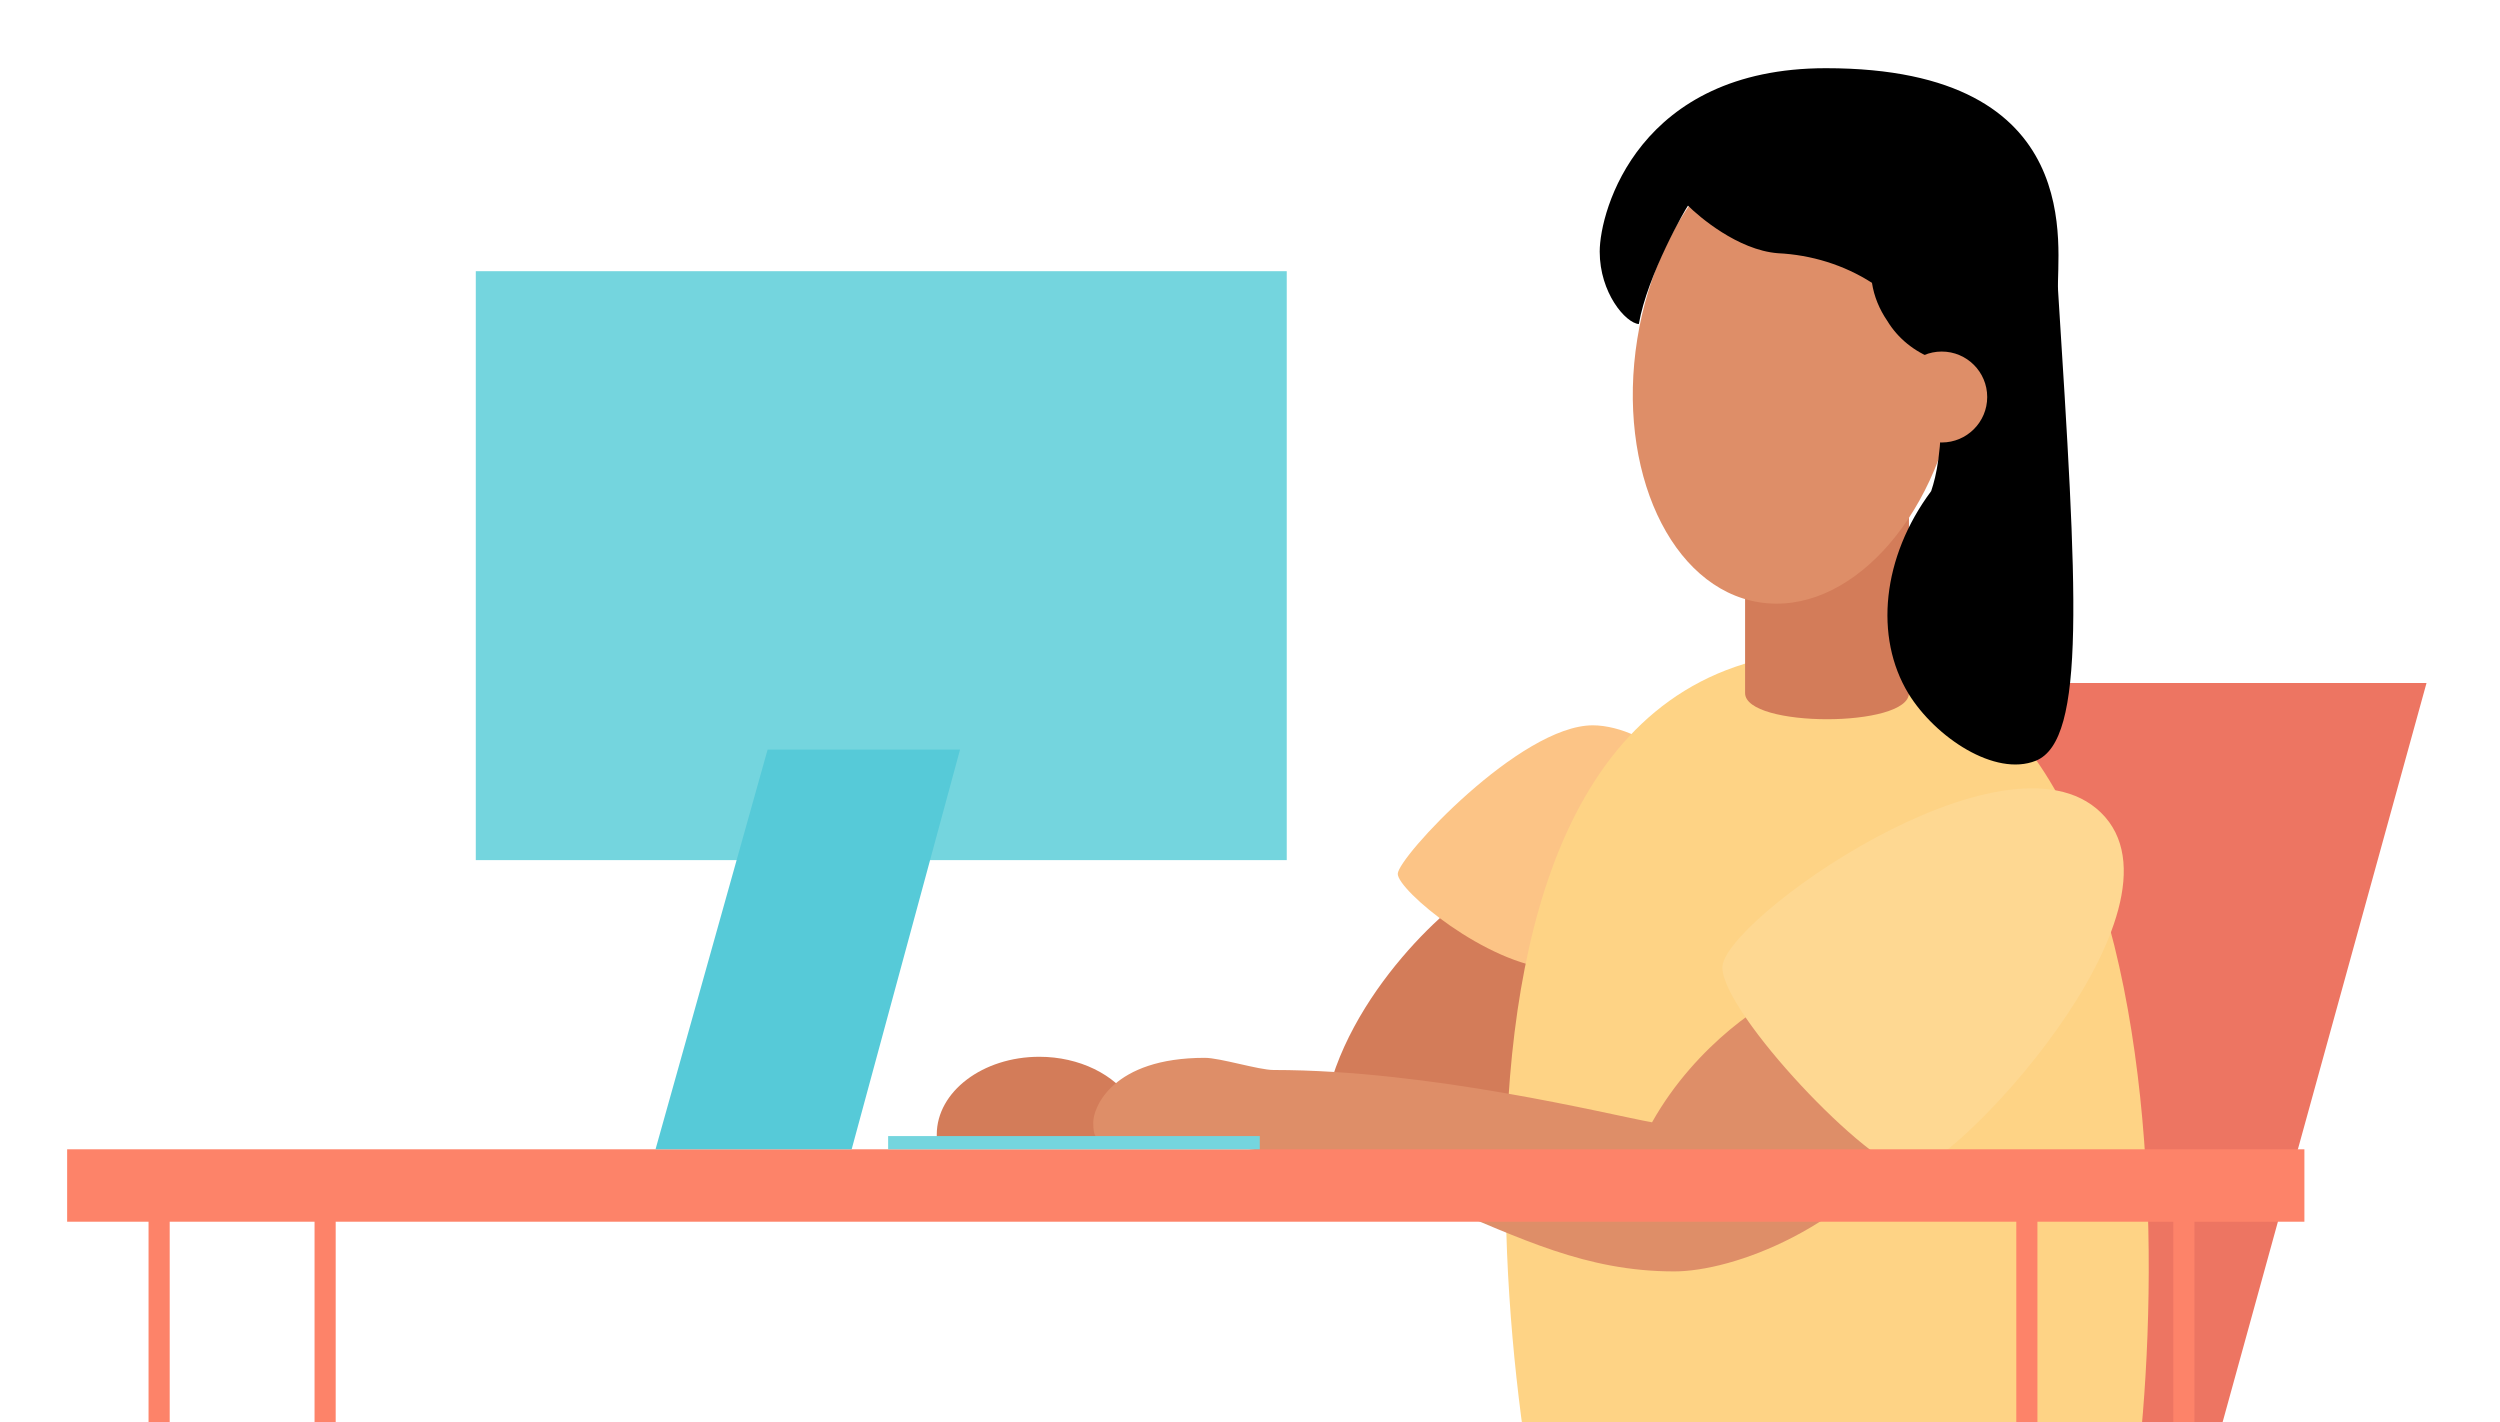 <?xml version="1.0" encoding="utf-8"?>
<!-- Generator: Adobe Illustrator 24.1.1, SVG Export Plug-In . SVG Version: 6.00 Build 0)  -->
<svg version="1.1" id="Vector" xmlns="http://www.w3.org/2000/svg" xmlns:xlink="http://www.w3.org/1999/xlink" x="0px" y="0px"
	 viewBox="0 0 472.9 269" style="enable-background:new 0 0 472.9 269;" xml:space="preserve">
<style type="text/css">
	.st0{fill:none;stroke:#ED7562;stroke-width:4;stroke-linecap:round;stroke-linejoin:round;}
	.st1{fill:#ED7562;}
	.st2{fill:#DE8E68;}
	.st3{fill:#56CAD8;}
	.st4{fill:#D37C59;}
	.st5{fill:#FCC486;}
	.st6{fill:#FED385;}
	.st7{fill:#FED892;}
	.st8{fill:#FD8369;}
	.st9{fill:#74D5DE;}
	.st10{fill:none;stroke:#FD8369;stroke-width:4;stroke-linecap:round;stroke-linejoin:round;}
</style>
<line class="st0" x1="392.8" y1="469" x2="327.8" y2="359.6"/>
<line class="st0" x1="420.9" y1="469" x2="356" y2="359.6"/>
<line class="st0" x1="213.5" y1="469" x2="278.5" y2="359.6"/>
<path class="st1" d="M362.9,129.2H459L394.5,363H230.8v-8.3h121.4L362.9,129.2z"/>
<rect x="203" y="461.9" transform="matrix(0.988 -0.154 0.154 0.988 -69.74 38.205)" class="st2" width="18.4" height="16.5"/>
<rect x="92.4" y="442.9" transform="matrix(0.545 -0.839 0.839 0.545 -333.342 290.277)" class="st2" width="16.5" height="18.4"/>
<path class="st3" d="M173.5,282.7c-13.5,0-80.6,156.3-80.6,162s14.6,12.2,16.7,12.2c3.3-3.1,67.6-96,74.3-102.5
	S173.5,282.7,173.5,282.7z"/>
<path class="st4" d="M280.3,167.9c-4.4,1.4-26,19.9-29.8,42.1c-3.8-0.5-26.9-1.4-36.5-1.8c-3.1-4.9-9.8-8.3-17.4-8.3
	c-10.7,0-19.4,6.6-19.4,14.7c0,0.2,0,0.3,0,0.5h38.7c0-0.2,0-0.3,0-0.5c0-2-0.6-4.1-1.6-5.8l33.6,5.4l39.9,4.2l4.1-34.8L280.3,167.9
	z"/>
<path class="st5" d="M313.4,143.2c0-2.8-7-6-12.1-6c-13.7,0-36.9,25-36.9,28.1s16.7,17.1,29.5,18S313.4,143.2,313.4,143.2z"/>
<path class="st6" d="M347.5,123.1c77.5,0,59.8,175.2,50,182.6s-96,8.1-101.6,0.7S255.5,123.1,347.5,123.1z"/>
<path class="st4" d="M361.1,89.6h-31v41.5c0,6.6,31,6.6,31,0V89.6z"/>
<ellipse transform="matrix(0.158 -0.988 0.988 0.158 217.997 393.678)" class="st2" cx="339.7" cy="69.1" rx="45.5" ry="30.6"/>
<path d="M345.4,12.9c-35.4,0-42.8,26.9-42.8,34.7s4.9,13.5,7.4,13.7c1.6-9.3,9-22.1,9.3-22.4c2,2,9.4,8.4,17,9
	c6.3,0.3,12.5,2.2,17.8,5.6c0.4,2.6,1.4,5,2.9,7.2c2,3.3,5.1,5.8,8.8,7.2c0.9,2.2,1.4,4.6,1.5,7c0,10.7-1,15-2,18
	c-9.3,12.5-10.8,27.6-4.3,38.3c5.1,8.3,16.4,15.8,24.1,12.7c9.6-3.9,7.8-32.3,4.2-89C388.9,47.5,395.4,12.9,345.4,12.9z"/>
<circle class="st2" cx="367.3" cy="75.1" r="8.6"/>
<path class="st2" d="M338.4,187.8c-3.5,0.8-17.5,9.5-25.9,24.5c-8.3-1.5-41.8-9.9-71.6-9.9c-2.8,0-10.1-2.3-13-2.3
	c-17.5,0-21.1,9.4-21.1,12.2s0.6,2.9,1.1,2.9c60,0,75.1,25.3,108.8,25.3c10.9,0,33.4-7.9,47-28.2C359,196.2,338.4,187.8,338.4,187.8
	z"/>
<path class="st7" d="M397.4,153.7c18.7,18.2-28.7,68.5-36.3,67.8s-35-29.6-35.3-38.4S379.3,136.1,397.4,153.7z"/>
<rect x="12.7" y="217.4" class="st8" width="423.2" height="13.7"/>
<path class="st9" d="M397.3,314.4c0-4.3,0.8-9.3-1.9-10.4c-63.6-26.2-156.8-29.6-171.1-29.6s-56.3,1.5-56.3,13.5
	c0,43.4,24.2,176.9,29.1,181.9c2.3,2.3,22.7,0.8,25.2-1.8c-0.2-11,6.2-121.5,0.4-134.9c53.5,19.6,114.2,28.9,130.2,28.9
	C399.2,362,397.3,319.5,397.3,314.4z"/>
<polygon points="105.4,462 89.3,451.2 45.8,442.1 41.7,449 92.9,480.6 "/>
<polygon points="224.1,472.5 205,475.5 166.8,498.3 168.4,506.1 227.5,494.7 "/>
<line class="st10" x1="413.1" y1="434.8" x2="413.1" y2="227.2"/>
<line class="st10" x1="61.5" y1="434.8" x2="61.5" y2="227.2"/>
<line class="st10" x1="383.4" y1="476.4" x2="383.4" y2="227.2"/>
<line class="st10" x1="30.1" y1="476.4" x2="30.1" y2="227.2"/>
<line class="st0" x1="242.4" y1="469" x2="307.4" y2="359.6"/>
<rect x="168" y="214.9" class="st9" width="70.3" height="2.5"/>
<rect x="90" y="51.3" class="st9" width="153.4" height="111.4"/>
<polygon class="st3" points="145.2,141.8 124,217.4 161.1,217.4 181.6,141.8 "/>
</svg>
